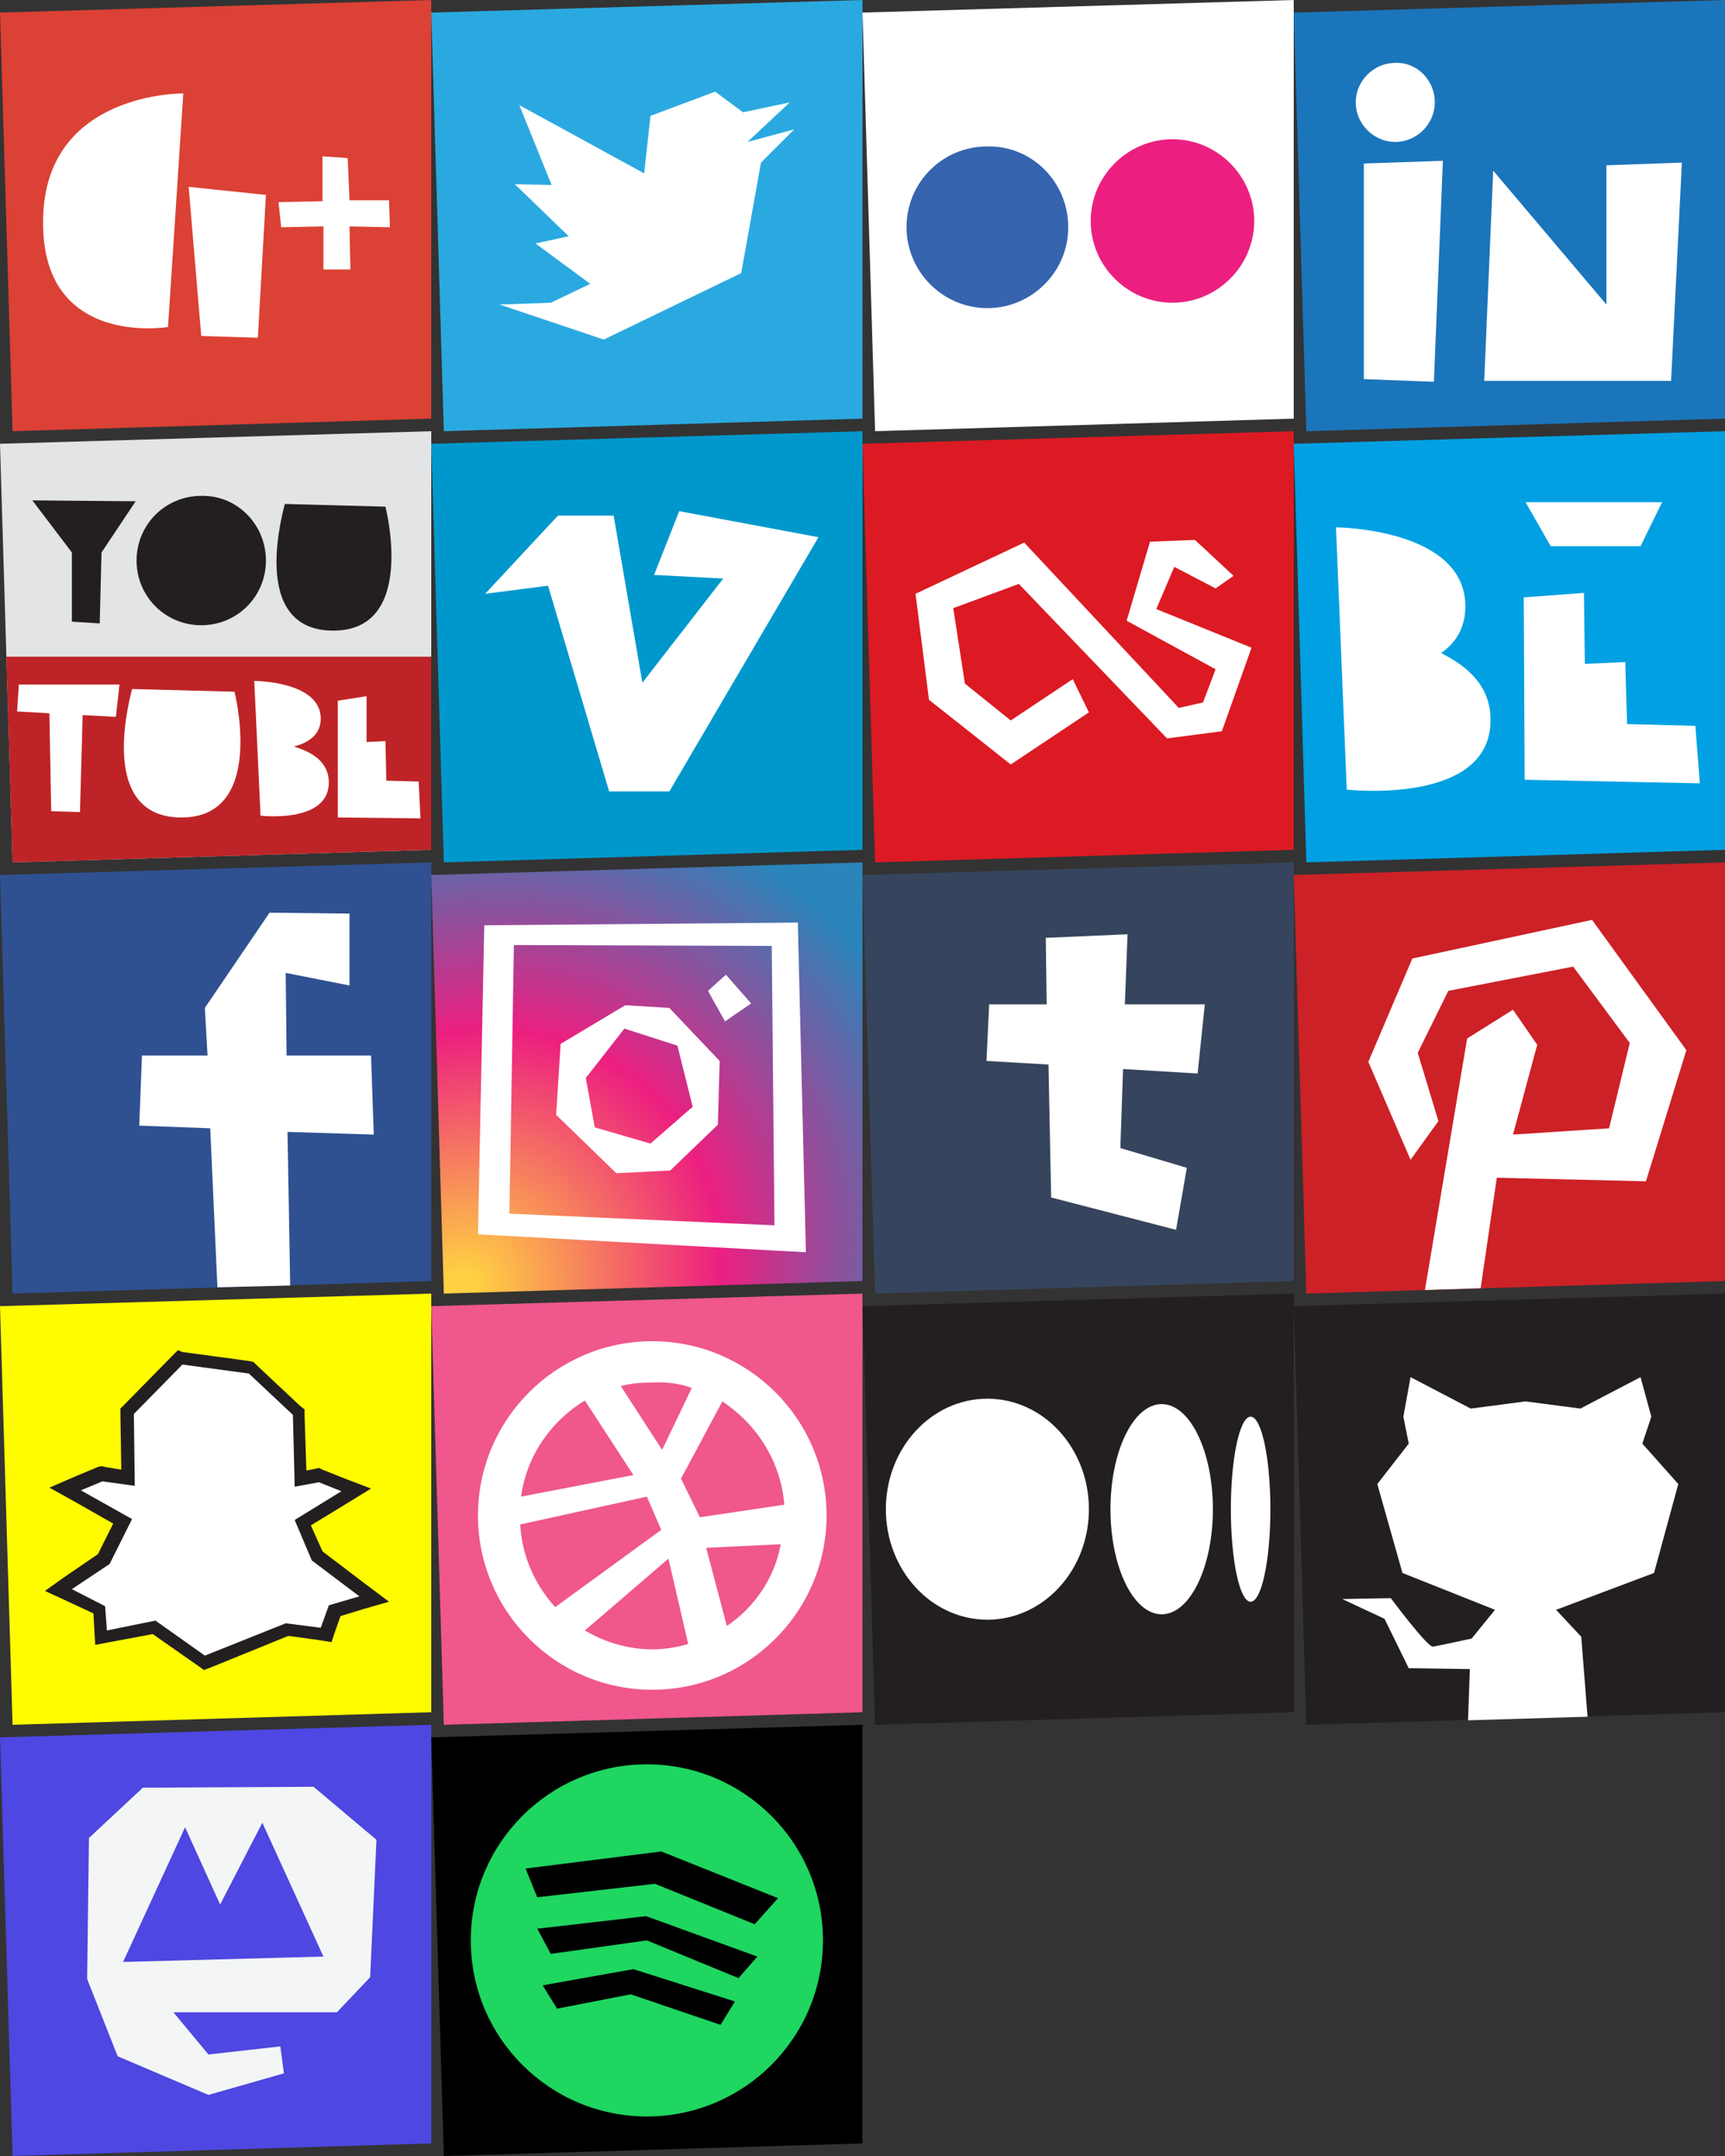 <?xml version="1.0" encoding="utf-8"?>
<svg version="1.1" id="social-icons" xmlns="http://www.w3.org/2000/svg" xmlns:xlink="http://www.w3.org/1999/xlink" x="0px"
	 y="0px" width="192px" height="240px" viewBox="0 0 192 240" style="enable-background:new 0 0 192 240;" xml:space="preserve">
<rect x="0" y="0" width="192" height="240" fill="#333333" stroke="none"/>
<style type="text/css">
	.st0{fill:#2AA9E0;}
	.st1{fill:#FFFFFF;}
	.st2{fill:#1B75BB;}
	.st3{fill:#0098CC;}
	.st4{fill:#E3E4E5;}
	.st5{fill:#BE2427;}
	.st6{fill:#231F20;}
	.st7{fill:#00A0E3;}
	.st8{fill:url(#SVGID_1_);}
	.st9{fill:#2F5191;}
	.st10{fill:#3664AE;}
	.st11{fill:#EC1F80;}
	.st12{fill:#DB4135;}
	.st13{fill:#FFFC00;}
	.st14{fill:#DC1A23;}
	.st15{fill:#CC2127;}
	.st16{fill:#EF578D;}
	.st17{fill:#4E47E1;}
	.st18{fill:#F3F6F5;}
	.st19{fill:#36455D;}
	.st20{fill:#1ED660;}
</style>
<g id="twitter">
	<polygon class="st0" points="96,46.6 49.4,48 48,1.4 96,0 	"/>
	<polygon class="st1" points="79.6,10.2 72.4,12.9 71.7,19.3 57.8,11.7 61.4,20.6 57.3,20.5 63.3,26.3 59.6,27.1 65.7,31.6
		61.3,33.7 55.6,33.9 67.2,37.8 82.5,30.4 84.7,18.1 88.4,14.4 83.2,15.8 87.9,11.4 82.7,12.5 	"/>
</g>
<g id="linkedin">
	<polygon class="st2" points="192,46.6 145.4,48 144,1.4 192,0 	"/>
	<path class="st1" d="M159.7,11.4c0,2.4-2,4.4-4.4,4.4s-4.4-2-4.4-4.4s2-4.4,4.4-4.4C157.7,6.9,159.7,8.9,159.7,11.4z"/>
	<polygon class="st1" points="151.8,18.2 151.8,42.2 159.6,42.5 160.6,17.9 	"/>
	<polygon class="st1" points="187.2,18.1 178.8,18.4 178.8,33.9 166.2,19 165.2,42.4 186,42.4 	"/>
</g>
<g id="vimeo">
	<polygon class="st3" points="96,94.6 49.4,96 48,49.4 96,48 	"/>
	<polygon class="st1" points="62.1,57.4 54,66.1 61,65.2 67.8,88.1 74.5,88.1 91.1,59.8 75.6,56.9 72.8,64 80.5,64.4 71.5,76
		68.3,57.4 	"/>
</g>
<g id="youtube">
	<polygon class="st4" points="48,94.6 1.4,96 0,49.4 48,48 	"/>
	<polygon class="st5" points="48,94.6 1.4,96 0.7,73.1 48,73.1 	"/>
	<polygon class="st6" points="15.1,55.8 3.6,55.7 8,61.5 8,69.2 11.1,69.4 11.3,61.5 	"/>
	<path class="st6" d="M31.7,56.1c0,0.2-4.2,14,5.3,14.1s5.9-13.8,5.9-13.8L31.7,56.1z"/>
	<path class="st6" d="M29.6,62.4c0,4-3.2,7.2-7.2,7.2s-7.2-3.2-7.2-7.2s3.2-7.2,7.2-7.2C26.4,55.1,29.6,58.4,29.6,62.4z"/>
	<path class="st1" d="M14.7,76.7c0,0.2-4.2,14.2,5.4,14.3c9.6,0.1,6-14,6-14L14.7,76.7z"/>
	<polygon class="st1" points="13.3,76.2 2.1,76.2 1.9,79.2 5.5,79.4 5.7,90.3 8.9,90.4 9.2,79.6 12.9,79.8 	"/>
	<polygon class="st1" points="37.6,78 37.6,91 46.8,91.1 46.6,87 43,86.9 42.9,82.5 40.8,82.6 40.8,77.5 	"/>
	<path class="st1" d="M32.7,83.1c1.6-0.4,3-1.3,3-3.1c0-4.2-7.4-4.2-7.4-4.2l0.7,15c0,0,7.6,0.9,7.6-3.7
		C36.6,84.8,34.7,83.7,32.7,83.1z"/>
</g>
<g id="behance">
	<polygon class="st7" points="192,94.6 145.4,96 144,49.4 192,48 	"/>
	<polygon class="st1" points="185,55.9 169.8,55.9 172.6,60.8 182.6,60.8 	"/>
	<polygon class="st1" points="169.6,66.5 169.7,86.8 189.2,87.2 188.7,80.8 181.1,80.6 180.9,73.7 176.4,73.9 176.3,66 	"/>
	<path class="st1" d="M160.4,72.7c1.6-1.1,2.7-2.8,2.7-5.2c0-8.7-14.4-8.8-14.4-8.8l1.2,29.2c0,0,16.1,1.8,16-7.8
		C165.9,76.4,163.4,74.2,160.4,72.7z"/>
</g>
<g id="instagram">

		<radialGradient id="SVGID_1_" cx="-1121.543" cy="2150.182" r="55.657" fx="-1124.295" fy="2149.838" gradientTransform="matrix(0.684 -0.73 0.68 0.637 -641.64 -2046.602)" gradientUnits="userSpaceOnUse">
		<stop  offset="3.558841e-02" style="stop-color:#FFD042"/>
		<stop  offset="0.519" style="stop-color:#EC1F80"/>
		<stop  offset="1" style="stop-color:#2985BA"/>
	</radialGradient>
	<polygon class="st8" points="96,142.6 49.4,144 48,97.4 96,96 	"/>
	<path class="st1" d="M88.8,102.7L53.9,103l-0.7,34.4l36.5,2L88.8,102.7z M56.7,135.1l0.5-29.9l28.7,0.1l0.3,31.1L56.7,135.1z"/>
	<polygon class="st1" points="80.8,108.5 78.8,110.3 80.7,113.7 83.6,111.7 	"/>
	<path class="st1" d="M74.5,112.2l-4.9-0.3l-7.2,4.3l-0.5,7.9l6.7,6.5l6-0.3l5.3-5.1l0.2-7.1L74.5,112.2z M72.4,127.3l-6.2-1.8
		l-1-5.5l4.3-5.5l5.9,1.9l1.7,6.8L72.4,127.3z"/>
</g>
<g id="facebook">
	<polygon class="st9" points="48,142.6 1.4,144 0,97.4 48,96 	"/>
	<polygon class="st1" points="41.3,117.5 31.9,117.5 31.8,108.3 38.9,109.7 38.9,101.7 30,101.6 22.8,112.2 23.1,117.5 15.8,117.5
		15.5,125.3 23.4,125.6 24.2,143.3 32.3,143.1 32,126 41.6,126.3 	"/>
</g>
<g id="flickr">
	<polygon class="st1" points="144,46.6 97.4,48 96,1.4 144,0 	"/>
	<path class="st10" d="M118.9,25.3c0,5-4.1,9-9,9c-5,0-9-4.1-9-9c0-5,4-9,9-9C114.9,16.2,118.9,20.3,118.9,25.3z"/>
	<path class="st11" d="M139.6,24.6c0,5-4.1,9.1-9.1,9.1s-9.1-4.1-9.1-9.1s4.1-9.1,9.1-9.1S139.6,19.6,139.6,24.6z"/>
</g>
<g id="google-plus">
	<polygon class="st12" points="48,46.6 1.4,48 0,1.4 48,0 	"/>
	<g>
		<polygon class="st1" points="35.9,17.4 35.9,22.4 31,22.5 31.3,25.3 36,25.2 36,30 39,30 38.9,25.2 43.4,25.3 43.3,22.3
			38.9,22.3 38.7,17.6 		"/>
		<g>
			<path class="st1" d="M18.7,36.4l1.7-26c0,0-15.4-0.2-15.6,14C4.5,38.8,18.7,36.4,18.7,36.4z"/>
			<polygon class="st1" points="21,20.8 22.4,37.4 28.7,37.6 29.6,21.7 			"/>
		</g>
	</g>
</g>
<g id="github">
	<g>
		<polygon class="st6" points="192,144 144,145.4 145.4,192 192,190.6 		"/>
	</g>
	<path class="st1" d="M163.4,191.5l0.2-5.7l-6.8-0.1l-2.7-5.5l-4.7-2.2l5.4-0.1c0,0,4.1,5.5,4.7,5.4c0.6-0.1,4.3-0.9,4.3-0.9
		l2.6-3.2l-10.3-4.1l-2.8-9.9l3.5-4.5l-0.6-3l0.8-4.4l6.7,3.5l6.1-0.8l6.1,0.8l6.7-3.5l1.2,4.4l-1,3l4,4.5l-2.7,9.9l-10.9,4.1l2.8,3
		l0.7,8.9L163.4,191.5z"/>
</g>
<g id="snapchat">
	<g>
		<polygon class="st13" points="48,144 0,145.4 1.4,192 48,190.6 		"/>
	</g>
	<g>
		<polygon class="st1" points="17.2,181.1 11.2,182.3 11,179.2 6.5,177 11.5,173.6 13.6,169.4 7.2,165.8 11.2,164.2 14.1,164.6
			14,157.1 20,151.1 28,152.2 33.4,157.1 33.6,164.5 35.6,164.1 39.8,165.7 33.8,169.4 35.4,173.1 41.7,177.9 37.2,179.2
			36.3,181.9 32,181.3 22.8,185 		"/>
		<path class="st6" d="M20.3,151.9l7.4,1l4.9,4.6l0.2,8l2.7-0.5l2.5,1l-5.2,3.2l1.9,4.5l5.3,4l-3.4,1l-0.9,2.5l-3.9-0.5l-9,3.6
			l-5.5-3.9l-5.4,1.1l-0.2-2.7L8,176.9l4.2-2.8l2.5-5L9,165.9l2.4-1l3.6,0.5l-0.1-8L20.3,151.9 M19.8,150.3l-0.5,0.5l-5.5,5.6
			l-0.4,0.4v0.6l0.1,6.2l-1.8-0.3l-0.4-0.1l-0.4,0.1l-2.4,1l-3,1.3l2.7,1.5l4.4,2.5l-1.7,3.4l-3.8,2.6L5,177.1l2.4,1.1l3,1.4
			l0.1,1.8l0.1,1.7l1.6-0.3l4.8-0.9l5,3.5l0.7,0.5l0.8-0.3l8.6-3.5l3.6,0.5l1.2,0.2l0.4-1.2l0.6-1.7l2.6-0.8l2.8-0.8l-2.4-1.8
			l-5-3.8l-1.3-2.9l4.1-2.5l2.6-1.6l-2.9-1.1l-2.5-1l-0.4-0.2l-0.4,0.1l-1,0.2l-0.2-6.2v-0.6l-0.5-0.4l-4.9-4.6l-0.3-0.3l-0.5-0.1
			l-7.4-1L19.8,150.3L19.8,150.3z"/>
	</g>
</g>
<g id="last-fm">
	<g>
		<polygon class="st14" points="144,94.6 97.4,96 96,49.4 144,48 		"/>
	</g>
	<polygon class="st1" points="121.2,79.3 119.4,75.6 112.5,80.2 107.4,76.1 106.1,67.7 113.4,65 129.9,82.2 136,81.4 139.3,72.1
		128.7,67.8 130.7,63.1 135.3,65.5 137.3,64.1 133,60.1 128,60.3 125.4,69.1 135.3,74.5 133.9,78.2 131.2,78.8 114,60.4 101.9,66.1
		103.4,77.9 112.5,85.1 	"/>
</g>
<g id="pinterest">
	<polygon class="st15" points="192,142.6 145.4,144 144,97.4 192,96 	"/>
	<path class="st1" d="M158.6,143.6l4.7-28l5.1-3.2l2.7,3.9l-2.7,10l10.7-0.7l2.3-9.5l-6.3-8.5l-13.9,2.7l-3.4,6.9l2.3,7.6l-3.1,4.3
		l-4.7-10.9l4.9-11.5l20-4.3l10.5,14.5l-4.5,14.6l-16.6-0.4l-1.8,12.3L158.6,143.6z"/>
</g>
<g id="dribble">
	<polygon class="st16" points="96,190.6 49.4,192 48,145.4 96,144 	"/>
	<path class="st1" d="M72.6,149.3c-10.7,0-19.4,8.7-19.4,19.4s8.7,19.4,19.4,19.4S92,179.4,92,168.7S83.3,149.3,72.6,149.3z
		 M87.3,167.5l-9.4,1.4l-2.1-4.3l4.6-8.6C84.3,158.6,86.9,162.7,87.3,167.5z M77,154.5l-3.3,6.9l-4.6-7.1c1.1-0.3,2.2-0.4,3.4-0.4
		C74.1,153.8,75.6,154,77,154.5z M65.1,155.9l5.4,8.3L58,166.6C58.6,162.1,61.3,158.2,65.1,155.9z M57.9,169.7l14.1-3.1l1.6,3.7
		l-11.8,8.6C59.6,176.5,58.1,173.3,57.9,169.7z M72.6,183.6c-2.7,0-5.3-0.8-7.5-2.1l9.3-8l2.2,9.5C75.3,183.4,73.9,183.6,72.6,183.6
		z M80.9,181l-2.3-8.7l8.3-0.4C86.2,175.7,84,178.9,80.9,181z"/>
</g>
<g id="mastodon">
	<polygon class="st17" points="48,192 0,193.4 1.4,240 48,238.6 	"/>
	<path class="st18" d="M34.9,198.9l-19,0.1l-6,5.6l-0.2,15.7l3.4,8.6l10.1,4.3l8.4-2.4l-0.4-3l-8,0.9l-3.9-4.7h18.2l3.7-3.9
		l0.7-15.3L34.9,198.9z"/>
	<polygon class="st17" points="36,217.8 29.2,202.9 24.5,212 20.6,203.4 13.7,218.4 	"/>
</g>
<g id="tumblr">
	<g>
		<polygon class="st19" points="144,142.6 97.4,144 96,97.4 144,96 		"/>
	</g>
	<polygon class="st1" points="133.3,119.5 134.1,111.8 125.2,111.8 125.5,104 116.4,104.4 116.5,111.8 110.1,111.8 109.8,118.1
		116.7,118.5 117,133.3 117,133.3 130.9,136.9 132.1,130 124.7,127.8 125,119 	"/>
</g>
<g id="spotify">
	<polygon points="96,238.6 49.4,240 48,193.4 96,192 	"/>
	<g>
		<circle class="st20" cx="72" cy="216" r="19.6"/>
		<polygon points="60.4,221 62,223.6 70.2,222 80.2,225.4 81.8,222.8 70.5,219.2 		"/>
		<polygon points="61.3,217.5 72,216 82.2,220.2 84.3,217.8 71.9,213.3 59.8,214.7 		"/>
		<path d="M59.8,211.2c-0.1-0.2-1.3-3.2-1.3-3.2l15.1-1.9l13,5.2l-2.6,2.9l-11.1-4.5L59.8,211.2z"/>
	</g>
</g>
<g id="medium">
	<polygon class="st6" points="144,190.6 97.4,192 96,145.4 144,144 	"/>
	<ellipse class="st1" cx="109.9" cy="168" rx="11.3" ry="12.3"/>
	<ellipse class="st1" cx="129.3" cy="168" rx="5.7" ry="11.7"/>
	<ellipse class="st1" cx="139.2" cy="168" rx="2.2" ry="10.3"/>
</g>
</svg>
